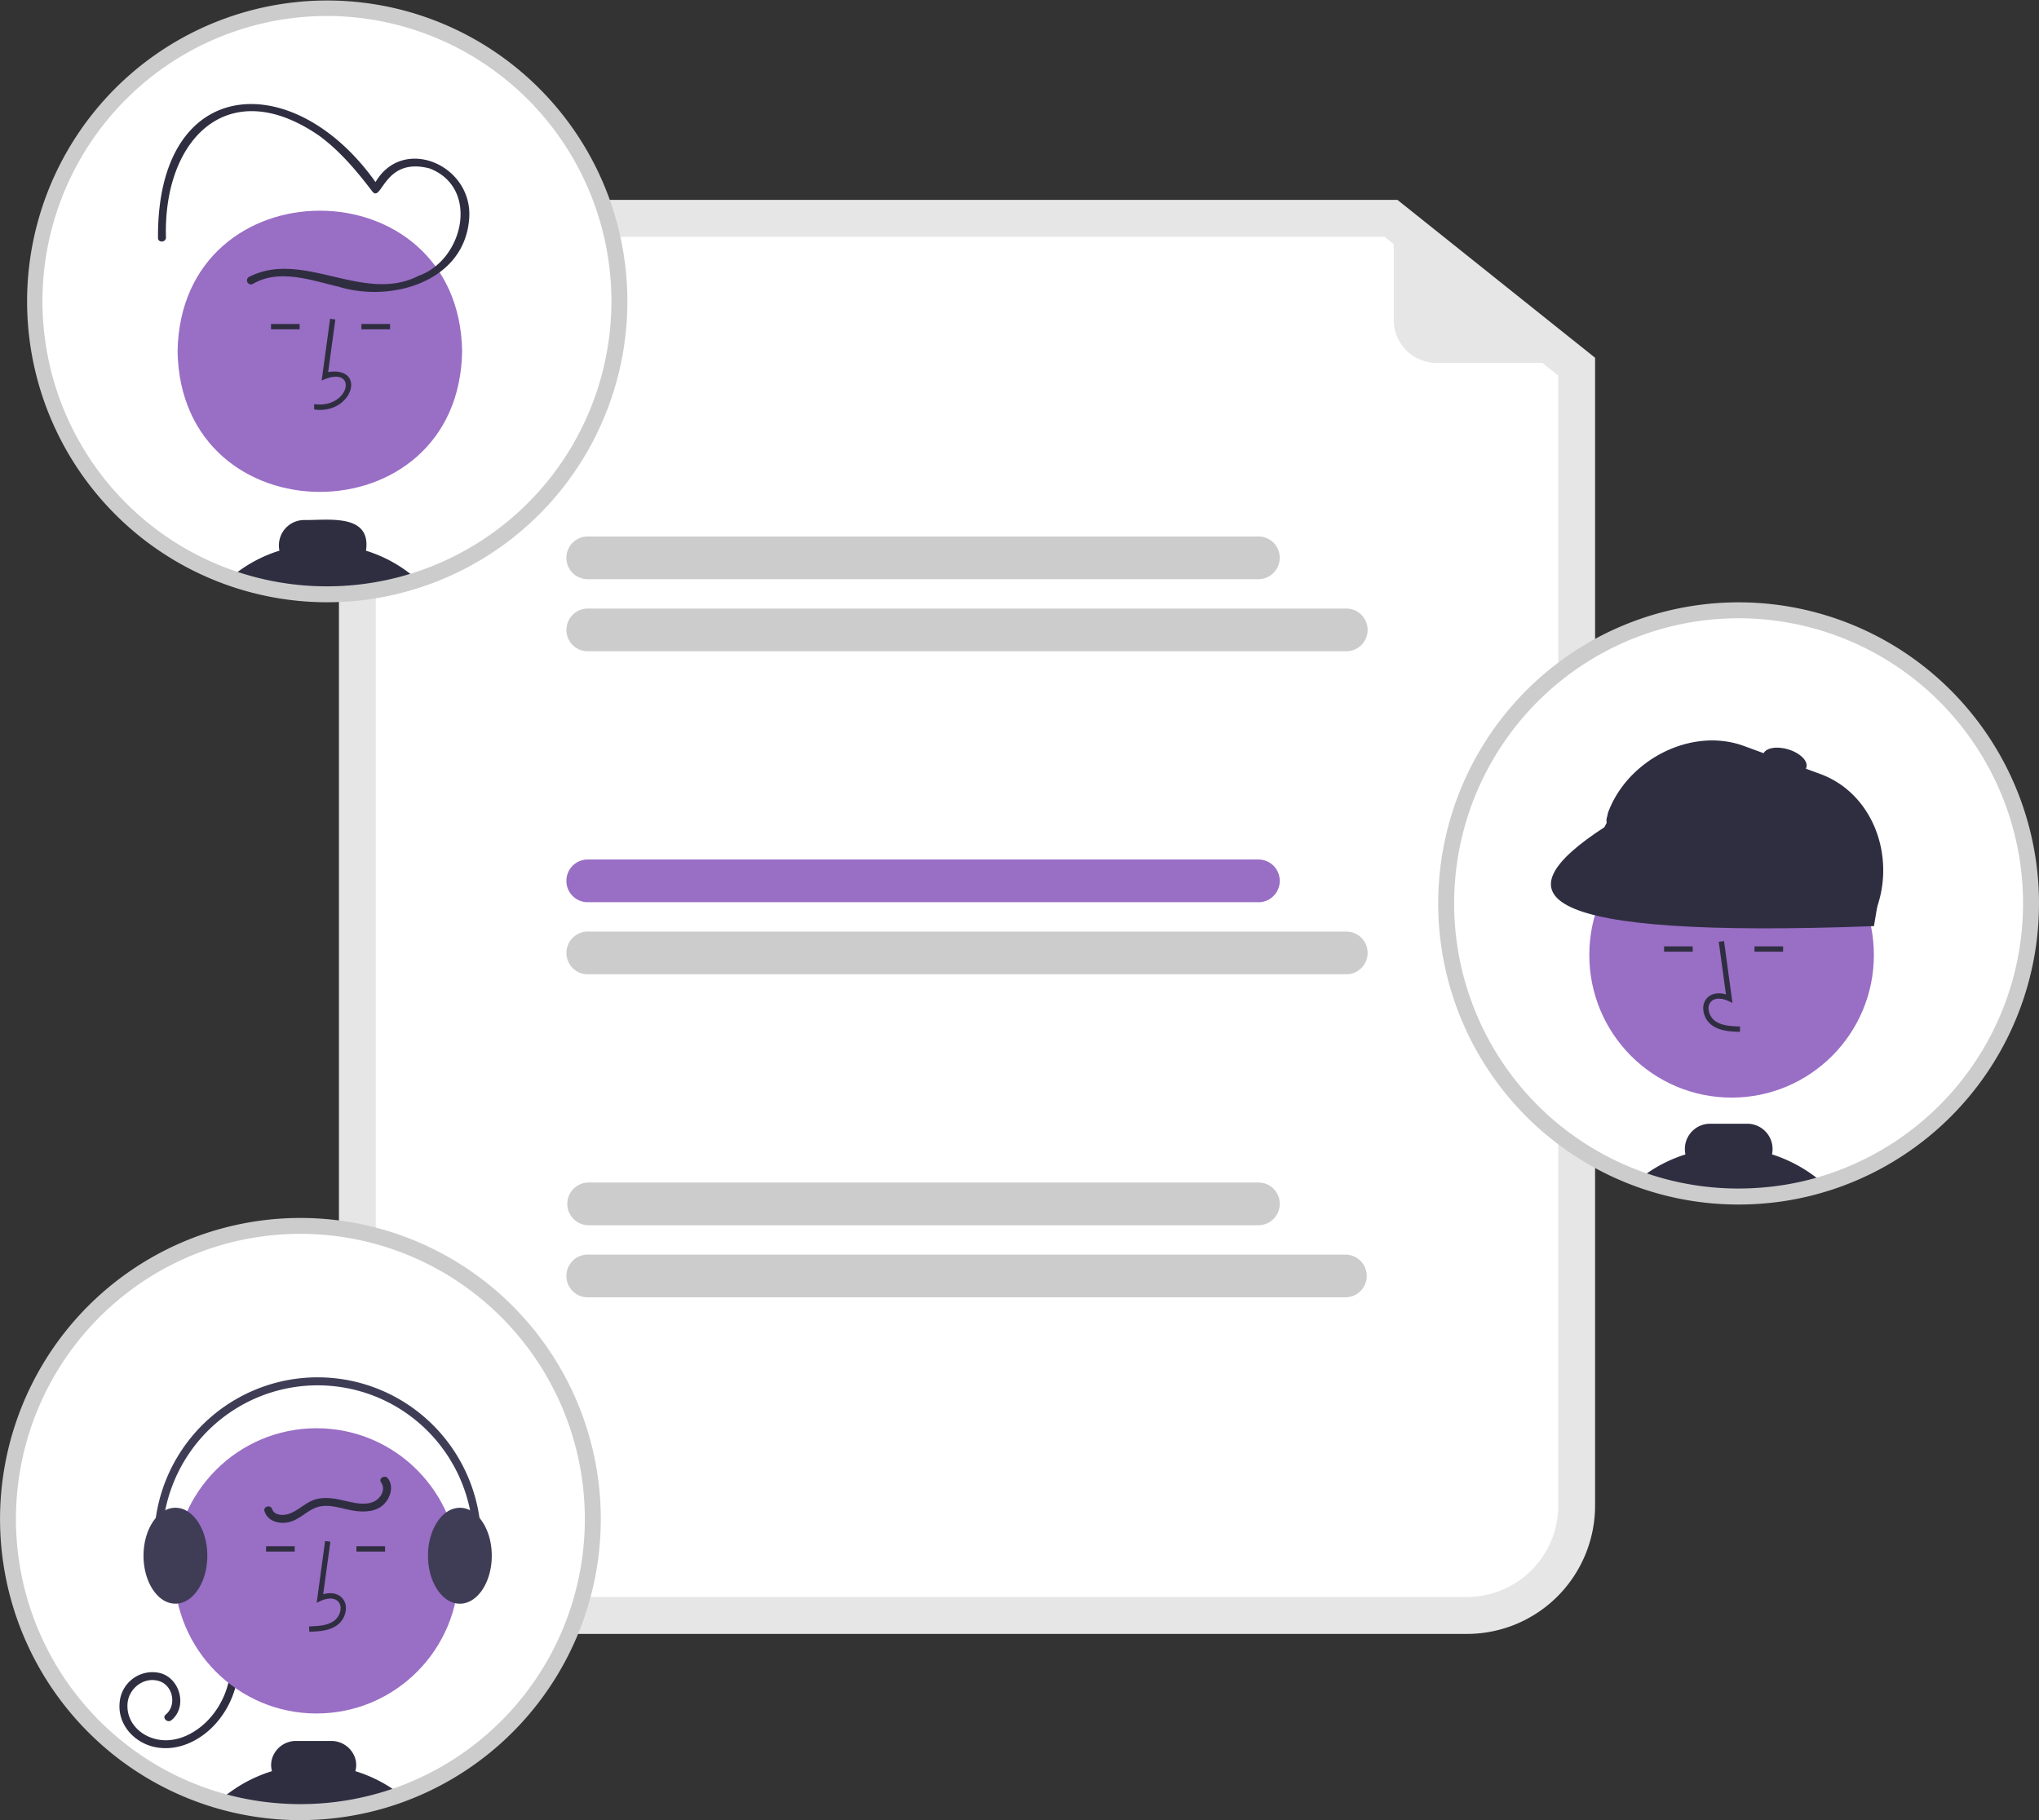 <svg xmlns="http://www.w3.org/2000/svg" width="140" height="125" fill="none" viewBox="0 0 140 125">
  <rect x="0" y="0" width="140" height="125" fill="#333333" stroke="none"/>
  <g clip-path="url(#a)">
    <path fill="#E6E6E6" d="M100.734 112.212H32.058a8.785 8.785 0 0 1-6.209-2.583 8.83 8.83 0 0 1-2.576-6.225v-80.87a8.83 8.83 0 0 1 2.576-6.225 8.782 8.782 0 0 1 6.209-2.583H95.95l13.57 10.844v78.834a8.83 8.83 0 0 1-2.576 6.225 8.786 8.786 0 0 1-6.209 2.583Z"/>
    <path fill="#fff" d="M32.058 16.262a6.254 6.254 0 0 0-4.421 1.839 6.288 6.288 0 0 0-1.834 4.433v80.87a6.288 6.288 0 0 0 1.834 4.433 6.254 6.254 0 0 0 4.421 1.839h68.677a6.255 6.255 0 0 0 4.421-1.839 6.283 6.283 0 0 0 1.834-4.433V25.792l-11.924-9.53H32.058Z"/>
    <path fill="#CCC" d="M86.406 39.777H40.353A1.46 1.46 0 0 1 39 38.872a1.47 1.47 0 0 1 .793-1.918c.178-.073.368-.111.56-.11h46.053a1.46 1.46 0 0 1 1.462 1.466 1.469 1.469 0 0 1-1.462 1.467Zm6.034 4.95H40.353a1.46 1.46 0 0 1-1.351-.905 1.47 1.47 0 0 1 .792-1.917 1.46 1.46 0 0 1 .56-.111H92.44a1.46 1.46 0 0 1 1.352.905A1.47 1.47 0 0 1 93 44.615a1.46 1.46 0 0 1-.56.112Z"/>
    <path fill="#996EC5" d="M86.406 61.96H40.353A1.458 1.458 0 0 1 39 61.057a1.47 1.47 0 0 1 .793-1.918 1.46 1.46 0 0 1 .56-.11h46.053a1.461 1.461 0 0 1 1.462 1.466 1.461 1.461 0 0 1-1.463 1.467Z"/>
    <path fill="#CCC" d="M92.44 66.91H40.353a1.46 1.46 0 0 1-1.351-.905 1.47 1.47 0 0 1 .792-1.916 1.46 1.46 0 0 1 .56-.112H92.44a1.46 1.46 0 0 1 1.352.906A1.47 1.47 0 0 1 93 66.799a1.46 1.46 0 0 1-.56.112Zm-6.034 17.235H40.353a1.468 1.468 0 0 1 0-2.933h46.053a1.46 1.46 0 0 1 1.463 1.466 1.469 1.469 0 0 1-1.463 1.467Zm6.034 4.95H40.353A1.46 1.46 0 0 1 39 88.19a1.47 1.47 0 0 1 .793-1.917 1.46 1.46 0 0 1 .56-.111H92.44a1.468 1.468 0 0 1 0 2.933Z"/>
    <path fill="#E6E6E6" d="M109.254 24.919H98.626a2.918 2.918 0 0 1-2.069-.86 2.932 2.932 0 0 1-.857-2.073v-7.872a.184.184 0 0 1 .203-.182.182.182 0 0 1 .094.039l13.371 10.621a.184.184 0 0 1-.008.293.182.182 0 0 1-.106.034Z"/>
    <path fill="#fff" d="M42.53 20.68a20.17 20.17 0 0 1-3.384 11.186 20.09 20.09 0 0 1-9.011 7.414 20.029 20.029 0 0 1-11.6 1.146 20.062 20.062 0 0 1-10.281-5.51 20.149 20.149 0 0 1-5.495-10.308A20.182 20.182 0 0 1 3.9 12.977a20.12 20.12 0 0 1 7.395-9.035A20.04 20.04 0 0 1 22.451.549a20.058 20.058 0 0 1 14.196 5.898 20.166 20.166 0 0 1 5.883 14.234Z"/>
    <path fill="#996EC5" d="M31.731 24.125c-.22 12.876-19.32 12.874-19.538 0 .22-12.875 19.32-12.873 19.538 0Z"/>
    <path fill="#2F2E41" d="m21.575 28.122-.01-.366c2.515.337 3.057-2.79.52-1.621l.58-4.244.36.05-.492 3.61c2.672-.399 1.684 2.937-.958 2.57Zm5.205-5.87h-1.966v.366h1.967v-.366Zm-6.205 0h-1.967v.366h1.966v-.366Zm4.554 15.568c.383-2.593-2.645-2.08-4.248-2.106a1.734 1.734 0 0 0-1.684 1.337c-.06.252-.063.514-.01.767a9.492 9.492 0 0 0-3.375 1.867 20.114 20.114 0 0 0 12.856.143 9.444 9.444 0 0 0-3.54-2.008ZM17.37 19.493c1.81-1.05 4.005-.244 5.875.196 3.548 1.093 8.524-.276 8.955-4.514.45-3.941-4.928-6.138-6.647-2.215l.5-.066c-5.573-8.305-15.269-7.99-15.205 3.428-.02.353.527.352.548 0-.206-6.729 4.236-11.328 10.514-7.004 1.437 1.051 2.6 2.443 3.671 3.853.654.735.796-2.43 3.925-1.6 3.445 1.338 2.32 6.282-.758 7.368-3.803 1.948-7.923-1.83-11.655.08a.274.274 0 0 0 .276.474Z"/>
    <path fill="#CCC" d="M22.451 41.362a20.578 20.578 0 0 1-13.982-5.5A20.701 20.701 0 0 1 6.292 7.898 20.598 20.598 0 0 1 19.252.287a20.565 20.565 0 0 1 14.67 3.233 20.663 20.663 0 0 1 8.586 12.357 20.711 20.711 0 0 1-2.06 14.918 20.62 20.62 0 0 1-11.611 9.554 20.525 20.525 0 0 1-6.387 1.012Zm0-40.264c-3.863 0-7.64 1.148-10.853 3.3a19.574 19.574 0 0 0-7.195 8.79A19.634 19.634 0 0 0 3.29 24.503c.753 3.8 2.614 7.29 5.346 10.029a19.518 19.518 0 0 0 10.002 5.36c3.789.756 7.717.367 11.286-1.115a19.545 19.545 0 0 0 8.766-7.215 19.622 19.622 0 0 0 3.291-10.882 19.631 19.631 0 0 0-5.727-13.84A19.527 19.527 0 0 0 22.45 1.097Z"/>
    <path fill="#fff" d="M139.452 62.042c0 4.25-1.34 8.391-3.83 11.83a20.088 20.088 0 0 1-11.984 7.847c-.974.212-1.964.35-2.959.411a19.99 19.99 0 0 1-8.128-1.15 20.082 20.082 0 0 1-8.812-6.3 20.18 20.18 0 0 1-2.759-20.716 20.122 20.122 0 0 1 6.853-8.397 20.038 20.038 0 0 1 20.799-1.388 20.105 20.105 0 0 1 7.903 7.414 20.17 20.17 0 0 1 2.917 10.45Z"/>
    <path fill="#996EC5" d="M118.893 75.38c5.395 0 9.769-4.385 9.769-9.794 0-5.41-4.374-9.795-9.769-9.795-5.395 0-9.769 4.385-9.769 9.795s4.374 9.794 9.769 9.794Z"/>
    <path fill="#2F2E41" d="m119.464 70.863.01-.366c-.679-.019-1.278-.061-1.728-.391a1.13 1.13 0 0 1-.435-.829.65.65 0 0 1 .211-.53c.299-.252.779-.17 1.129-.01l.302.14-.579-4.245-.362.05.493 3.61c-.476-.14-.917-.08-1.219.176a1.002 1.002 0 0 0-.339.822 1.48 1.48 0 0 0 .584 1.112c.578.423 1.329.444 1.933.461Zm-3.24-5.87h-1.966v.366h1.966v-.366Zm6.206 0h-1.966v.366h1.966v-.366Zm-.762 14.286a1.74 1.74 0 0 0-1.694-2.105h-2.555a1.733 1.733 0 0 0-1.734 1.739c0 .124.013.247.04.368a9.785 9.785 0 0 0-2.703 1.341c-.161.112-.32.233-.471.359l.184.066a19.996 19.996 0 0 0 7.944 1.083 19.714 19.714 0 0 0 4.548-.827 9.88 9.88 0 0 0-3.559-2.024Z"/>
    <path fill="#2F2E41" d="M121.34 81.898a1.341 1.341 0 0 0-.66.232 19.67 19.67 0 0 0 2.958-.411l-2.298.179Zm6.412-18.639-16.97-6.225a.722.722 0 0 1-.411-.38.723.723 0 0 1-.024-.559l.058-.272c1.325-3.633 5.718-5.919 9.341-4.59l5.222 1.916c3.623 1.328 5.197 5.63 3.872 9.262l-.151.412a.732.732 0 0 1-.937.436Z"/>
    <path fill="#2F2E41" d="M128.667 63.604c-23.654.875-25.72-2.105-18.513-6.79l1.529-2.821 17.522 6.405-.538 3.206Zm-4.638-10.902c.131-.436-.428-.99-1.249-1.237-.821-.247-1.592-.094-1.722.341-.131.436.429.99 1.249 1.237.821.247 1.592.095 1.722-.341Z"/>
    <path fill="#CCC" d="M119.374 82.723a20.53 20.53 0 0 1-6.82-1.158l-.19-.068a20.64 20.64 0 0 1-10.876-9.15 20.728 20.728 0 0 1-2.401-14.03 20.692 20.692 0 0 1 7.21-12.263 20.593 20.593 0 0 1 13.407-4.685 20.594 20.594 0 0 1 13.25 5.112 20.72 20.72 0 0 1 3.968 26.434 20.632 20.632 0 0 1-11.162 8.797c-.13.041-.252.08-.376.117a20.285 20.285 0 0 1-4.671.85c-.44.03-.891.044-1.339.044Zm0-40.263a19.502 19.502 0 0 0-12.563 4.59 19.597 19.597 0 0 0-6.675 11.617 19.629 19.629 0 0 0 2.341 13.2 19.548 19.548 0 0 0 10.26 8.598l.181.064a19.432 19.432 0 0 0 7.724 1.053 19.217 19.217 0 0 0 4.779-.914 19.54 19.54 0 0 0 10.61-8.398 19.623 19.623 0 0 0-3.975-25.119 19.504 19.504 0 0 0-12.682-4.691Z"/>
    <path fill="#fff" d="M.548 104.319a20.114 20.114 0 0 0 5.903 14.259 20.023 20.023 0 0 0 8.617 5.09 20.112 20.112 0 0 0 12.197-.344l.228-.083a20.081 20.081 0 0 0 8.793-6.316 20.182 20.182 0 0 0 2.722-20.71 20.122 20.122 0 0 0-6.86-8.385 20.035 20.035 0 0 0-20.79-1.369 20.102 20.102 0 0 0-7.896 7.414 20.174 20.174 0 0 0-2.914 10.444Z"/>
    <path fill="#2F2E41" d="M16.386 114.187a6.249 6.249 0 0 1-1.607 4.223c-1.033 1.136-2.57 1.889-4.12 1.578-1.429-.287-2.59-1.539-2.445-3.053a2.264 2.264 0 0 1 1.815-2.053c.322-.064.653-.056.972.022 1.357.353 1.897 2.314.767 3.234-.272.221-.661-.165-.388-.388.748-.609.517-1.939-.385-2.273-1.05-.389-2.163.447-2.239 1.524-.09 1.276.886 2.237 2.082 2.464 1.294.244 2.577-.42 3.453-1.336a5.672 5.672 0 0 0 1.547-3.942.272.272 0 0 1 .083-.188.272.272 0 0 1 .381 0 .272.272 0 0 1 .084.188Z"/>
    <path fill="#996EC5" d="M21.733 117.677c5.395 0 9.768-4.385 9.768-9.795s-4.373-9.795-9.768-9.795c-5.396 0-9.77 4.385-9.77 9.795s4.374 9.795 9.77 9.795Z"/>
    <path fill="#2F2E41" d="m21.233 112.061-.01-.366c.679-.019 1.277-.061 1.727-.391a1.127 1.127 0 0 0 .435-.829.644.644 0 0 0-.21-.529c-.299-.253-.78-.171-1.13-.01l-.302.139.58-4.245.361.05-.493 3.61c.476-.14.917-.08 1.22.176a1.01 1.01 0 0 1 .339.822 1.493 1.493 0 0 1-.584 1.112c-.578.423-1.33.444-1.933.461Zm5.206-5.87h-1.966v.366h1.966v-.366Zm-6.206 0h-1.966v.366h1.966v-.366Zm-5.166 17.477a20.112 20.112 0 0 0 12.197-.344l.228-.083a9.702 9.702 0 0 0-3.094-1.603c.08-.281.078-.58-.003-.86a1.72 1.72 0 0 0-1.67-1.215h-2.38a1.719 1.719 0 0 0-1.666 1.213 1.56 1.56 0 0 0-.005.862 9.724 9.724 0 0 0-3.607 2.03Z"/>
    <path fill="#3F3D56" d="M29.386 106.843c0 1.651.81 3.02 1.863 3.258.108.024.217.036.327.036 1.207 0 2.19-1.477 2.19-3.294 0-1.054-.33-1.993-.843-2.595a2.105 2.105 0 0 0-.644-.525 1.511 1.511 0 0 0-.703-.174 1.6 1.6 0 0 0-.933.314c-.743.528-1.257 1.664-1.257 2.98Zm-19.532 0c0 1.42.6 2.632 1.439 3.095a1.549 1.549 0 0 0 .927.188c1.124-.133 2.015-1.554 2.015-3.283 0-1.385-.571-2.573-1.378-3.058a1.511 1.511 0 0 0-1.515-.062 2.11 2.11 0 0 0-.646.527c-.511.602-.842 1.541-.842 2.593Z"/>
    <path fill="#3F3D56" d="M11.43 109.622a.273.273 0 0 0 .27-.234.275.275 0 0 0-.011-.128 10.736 10.736 0 0 1 1.272-9.406 10.69 10.69 0 0 1 3.566-3.311 10.657 10.657 0 0 1 13.376 2.32 10.718 10.718 0 0 1 2.355 9.193.275.275 0 0 0 .318.327.275.275 0 0 0 .218-.213 11.284 11.284 0 0 0-2.475-9.666 11.227 11.227 0 0 0-4.128-3.021 11.199 11.199 0 0 0-9.935.581 11.237 11.237 0 0 0-3.75 3.482 11.275 11.275 0 0 0-1.336 9.889.274.274 0 0 0 .26.187Z"/>
    <path fill="#2F2E41" d="M26.64 101.536c.386.529.196 1.243-.212 1.699-.53.594-1.376.632-2.11.521-.824-.123-1.698-.51-2.532-.25-.711.223-1.219.869-1.957 1.032-.655.144-1.439-.047-1.668-.747-.11-.336.418-.48.528-.146.148.453.79.444 1.157.319.59-.201 1.043-.691 1.622-.924.683-.276 1.423-.151 2.118.006.655.148 1.409.367 2.061.091.483-.205.867-.849.52-1.324-.209-.285.266-.56.473-.277Z"/>
    <path fill="#CCC" d="M20.625 125a20.504 20.504 0 0 1-6.387-1.012 20.546 20.546 0 0 1-7.682-4.546 20.703 20.703 0 0 1-6.342-12.168 20.727 20.727 0 0 1 2.32-12.876 20.645 20.645 0 0 1 9.565-8.901 20.574 20.574 0 0 1 12.978-1.364 20.614 20.614 0 0 1 11.197 6.72 20.721 20.721 0 0 1 1.627 24.77 20.631 20.631 0 0 1-10.453 8.218A20.562 20.562 0 0 1 20.625 125Zm0-40.264a19.49 19.49 0 0 0-10.857 3.305 19.572 19.572 0 0 0-7.193 8.8 19.632 19.632 0 0 0-1.1 11.322 19.596 19.596 0 0 0 9.573 13.227 19.454 19.454 0 0 0 4.167 1.749 19.56 19.56 0 0 0 11.868-.334l.221-.079a19.545 19.545 0 0 0 10.235-8.612 19.627 19.627 0 0 0 2.32-13.192 19.597 19.597 0 0 0-6.68-11.602 19.502 19.502 0 0 0-12.554-4.584Z"/>
  </g>
  <defs>
    <clipPath id="a">
      <path fill="#fff" d="M0 0h140v125H0z"/>
    </clipPath>
  </defs>
</svg>

